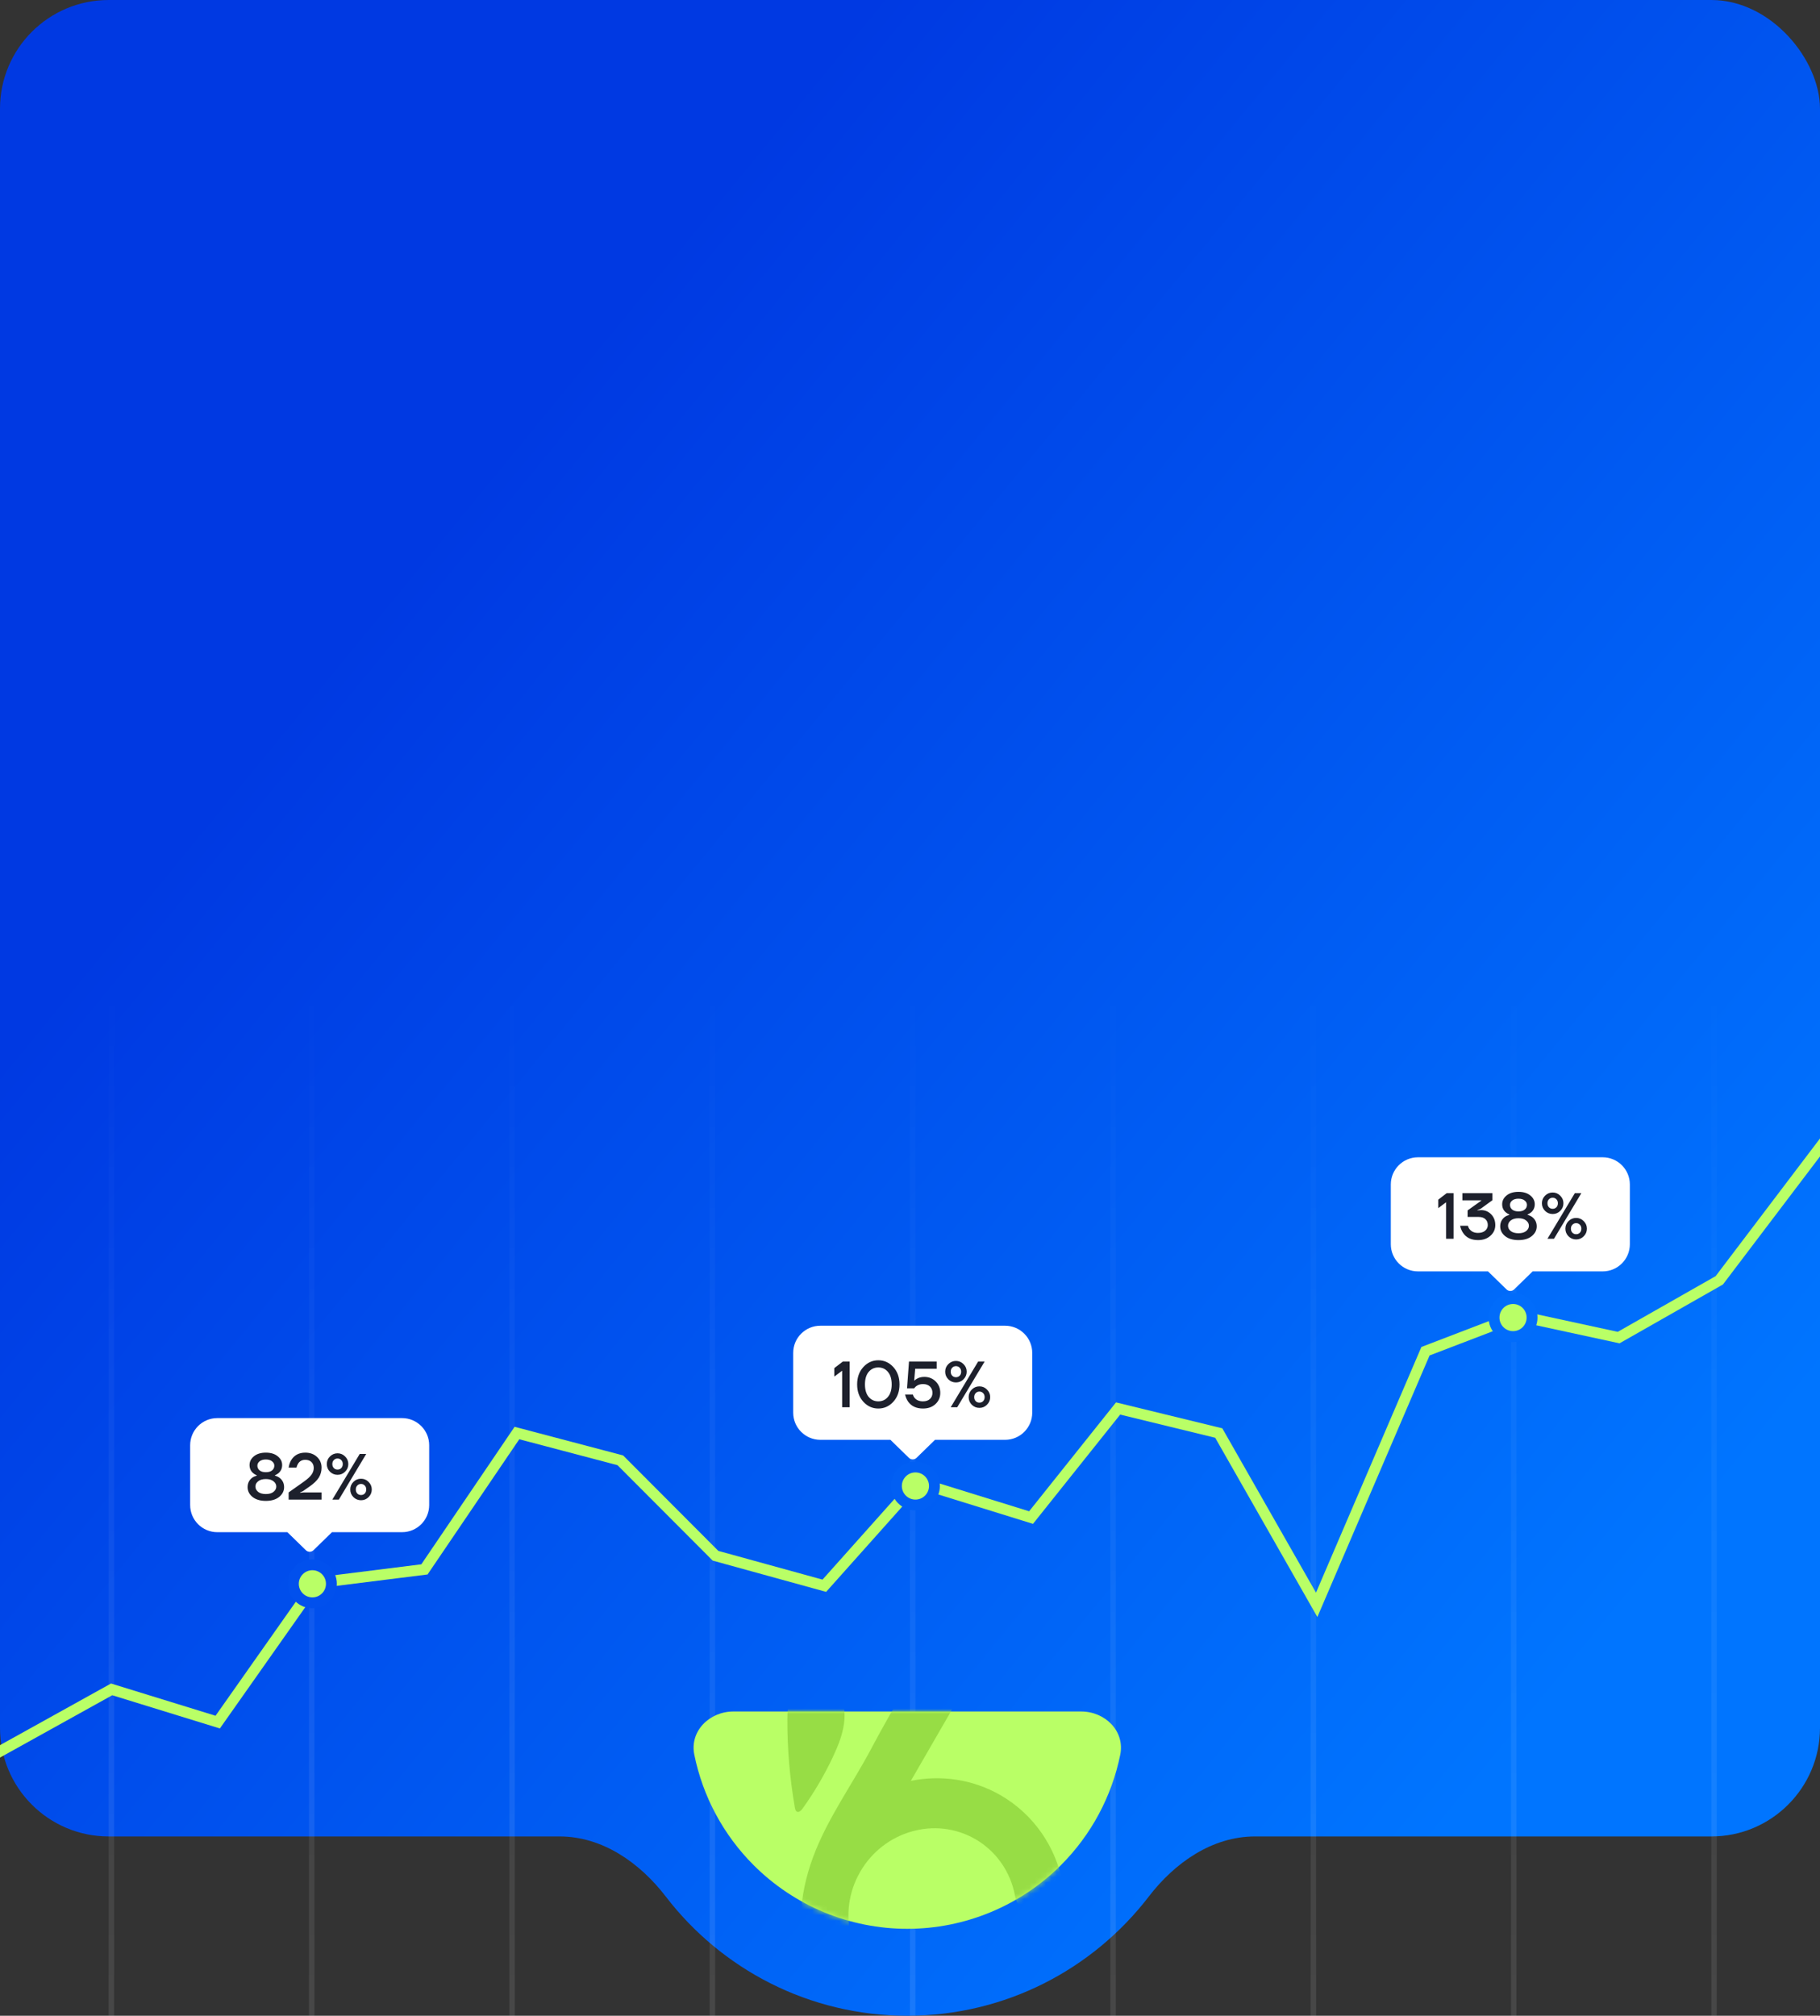 <svg width="335" height="371" viewBox="0 0 335 371" fill="none" xmlns="http://www.w3.org/2000/svg">
<rect x="0" y="0" width="335" height="371" fill="#333333" stroke="none"/>
<g clip-path="url(#clip0_101_760)">
<path fill-rule="evenodd" clip-rule="evenodd" d="M335 20C335 8.954 326.046 0 315 0H20C8.954 0 0 8.954 0 20V318C0 329.046 8.954 338 20 338H103.006C110.87 338 117.759 342.823 122.547 349.062C132.783 362.401 148.887 371 167 371C185.113 371 201.217 362.401 211.453 349.062C216.241 342.823 223.13 338 230.994 338H315C326.046 338 335 329.046 335 318V20Z" fill="url(#paint0_linear_101_760)"/>
<line opacity="0.1" y1="-0.5" x2="301" y2="-0.5" transform="matrix(-4.37114e-08 -1 -1 4.37114e-08 20 371)" stroke="url(#paint1_linear_101_760)"/>
<line opacity="0.1" y1="-0.5" x2="301" y2="-0.5" transform="matrix(-4.37114e-08 -1 -1 4.37114e-08 56.875 371)" stroke="url(#paint2_linear_101_760)"/>
<line opacity="0.1" y1="-0.5" x2="301" y2="-0.5" transform="matrix(-4.37114e-08 -1 -1 4.37114e-08 93.75 371)" stroke="url(#paint3_linear_101_760)"/>
<line opacity="0.1" y1="-0.5" x2="301" y2="-0.5" transform="matrix(-4.37114e-08 -1 -1 4.37114e-08 130.625 371)" stroke="url(#paint4_linear_101_760)"/>
<line opacity="0.1" y1="-0.5" x2="301" y2="-0.5" transform="matrix(-4.37114e-08 -1 -1 4.37114e-08 167.5 371)" stroke="url(#paint5_linear_101_760)"/>
<line opacity="0.1" y1="-0.5" x2="301" y2="-0.5" transform="matrix(-4.37114e-08 -1 -1 4.37114e-08 204.375 371)" stroke="url(#paint6_linear_101_760)"/>
<line opacity="0.1" y1="-0.5" x2="301" y2="-0.5" transform="matrix(-4.37114e-08 -1 -1 4.37114e-08 241.25 371)" stroke="url(#paint7_linear_101_760)"/>
<line opacity="0.1" y1="-0.5" x2="301" y2="-0.5" transform="matrix(-4.37114e-08 -1 -1 4.37114e-08 278.125 371)" stroke="url(#paint8_linear_101_760)"/>
<line opacity="0.1" y1="-0.5" x2="301" y2="-0.5" transform="matrix(-4.37114e-08 -1 -1 4.37114e-08 315 371)" stroke="url(#paint9_linear_101_760)"/>
<path d="M-12 329L20.546 310.931L40.073 316.954L58.098 291.356L78.126 288.847L95.15 263.751L114.177 268.77L131.701 286.337L151.729 291.858L168.753 272.785L189.783 279.31L205.805 259.234L224.331 263.751L242.356 295.372L262.384 248.693L279.408 242.169L297.934 246.184L316.46 235.644L345 198" stroke="#B9FF66" stroke-width="2"/>
<circle cx="57.5" cy="291.5" r="3.5" fill="#B9FF66" stroke="#0150ED" stroke-width="2"/>
<circle cx="168.5" cy="273.5" r="3.5" fill="#B9FF66" stroke="#015FF4" stroke-width="2"/>
<circle cx="278.5" cy="242.5" r="3.5" fill="#B9FF66" stroke="#016CFB" stroke-width="2"/>
<path fill-rule="evenodd" clip-rule="evenodd" d="M40 261C37.239 261 35 263.239 35 266V277C35 279.761 37.239 282 40 282H52.894L56.302 285.32C56.691 285.698 57.309 285.698 57.698 285.32L61.106 282H74C76.761 282 79 279.761 79 277V266C79 263.239 76.761 261 74 261H40Z" fill="white"/>
<path d="M45.574 273.72C45.574 272.992 45.854 272.412 46.414 271.98C46.654 271.812 46.934 271.684 47.254 271.596V271.524C47.006 271.428 46.786 271.296 46.594 271.128C46.154 270.752 45.934 270.256 45.934 269.64C45.934 269.008 46.202 268.472 46.738 268.032C47.282 267.584 48.014 267.36 48.934 267.36C49.854 267.36 50.582 267.584 51.118 268.032C51.662 268.472 51.934 269.008 51.934 269.64C51.934 270.24 51.714 270.736 51.274 271.128C51.066 271.296 50.846 271.428 50.614 271.524V271.596C50.918 271.676 51.198 271.808 51.454 271.992C52.014 272.424 52.294 273 52.294 273.72C52.294 274.416 51.99 275.012 51.382 275.508C50.782 275.996 49.966 276.24 48.934 276.24C47.902 276.24 47.082 275.996 46.474 275.508C45.874 275.012 45.574 274.416 45.574 273.72ZM47.374 269.76C47.374 270.112 47.51 270.4 47.782 270.624C48.054 270.848 48.438 270.96 48.934 270.96C49.43 270.96 49.814 270.848 50.086 270.624C50.358 270.4 50.494 270.112 50.494 269.76C50.494 269.44 50.354 269.172 50.074 268.956C49.802 268.732 49.422 268.62 48.934 268.62C48.446 268.62 48.062 268.732 47.782 268.956C47.51 269.172 47.374 269.44 47.374 269.76ZM47.518 272.628C47.182 272.892 47.014 273.216 47.014 273.6C47.014 273.984 47.182 274.312 47.518 274.584C47.862 274.848 48.334 274.98 48.934 274.98C49.534 274.98 50.002 274.848 50.338 274.584C50.682 274.312 50.854 273.984 50.854 273.6C50.854 273.216 50.682 272.892 50.338 272.628C50.002 272.356 49.534 272.22 48.934 272.22C48.334 272.22 47.862 272.356 47.518 272.628ZM53.13 276V274.68L55.998 272.652C56.621 272.204 57.069 271.788 57.342 271.404C57.614 271.02 57.749 270.612 57.749 270.18C57.749 269.724 57.609 269.36 57.33 269.088C57.05 268.816 56.669 268.68 56.19 268.68C55.597 268.68 55.154 268.92 54.858 269.4C54.73 269.608 54.633 269.848 54.569 270.12H53.13C53.202 269.608 53.358 269.148 53.597 268.74C54.166 267.82 55.029 267.36 56.19 267.36C57.078 267.36 57.797 267.624 58.349 268.152C58.91 268.672 59.19 269.328 59.19 270.12C59.19 270.808 59.014 271.428 58.661 271.98C58.309 272.524 57.745 273.064 56.969 273.6L55.77 274.44L55.23 274.68V274.74L55.95 274.68H59.19V276H53.13ZM60.728 270.864C60.344 270.472 60.152 270.004 60.152 269.46C60.152 268.916 60.344 268.452 60.728 268.068C61.12 267.676 61.588 267.48 62.132 267.48C62.676 267.48 63.14 267.676 63.524 268.068C63.916 268.452 64.112 268.916 64.112 269.46C64.112 270.004 63.916 270.472 63.524 270.864C63.14 271.248 62.676 271.44 62.132 271.44C61.588 271.44 61.12 271.248 60.728 270.864ZM61.172 276L66.212 267.6H67.412L62.372 276H61.172ZM61.448 268.728C61.264 268.912 61.172 269.156 61.172 269.46C61.172 269.764 61.264 270.012 61.448 270.204C61.632 270.388 61.86 270.48 62.132 270.48C62.404 270.48 62.632 270.388 62.816 270.204C63 270.012 63.092 269.764 63.092 269.46C63.092 269.156 63 268.912 62.816 268.728C62.632 268.536 62.404 268.44 62.132 268.44C61.86 268.44 61.632 268.536 61.448 268.728ZM65.048 275.544C64.664 275.152 64.472 274.684 64.472 274.14C64.472 273.596 64.664 273.132 65.048 272.748C65.44 272.356 65.908 272.16 66.452 272.16C66.996 272.16 67.46 272.356 67.844 272.748C68.236 273.132 68.432 273.596 68.432 274.14C68.432 274.684 68.236 275.152 67.844 275.544C67.46 275.928 66.996 276.12 66.452 276.12C65.908 276.12 65.44 275.928 65.048 275.544ZM65.768 273.408C65.584 273.592 65.492 273.836 65.492 274.14C65.492 274.444 65.584 274.692 65.768 274.884C65.952 275.068 66.18 275.16 66.452 275.16C66.724 275.16 66.952 275.068 67.136 274.884C67.32 274.692 67.412 274.444 67.412 274.14C67.412 273.836 67.32 273.592 67.136 273.408C66.952 273.216 66.724 273.12 66.452 273.12C66.18 273.12 65.952 273.216 65.768 273.408Z" fill="#1D202C"/>
<path fill-rule="evenodd" clip-rule="evenodd" d="M151 244C148.239 244 146 246.239 146 249V260C146 262.761 148.239 265 151 265H163.894L167.302 268.32C167.69 268.698 168.31 268.698 168.698 268.32L172.106 265H185C187.761 265 190 262.761 190 260V249C190 246.239 187.761 244 185 244H151Z" fill="white"/>
<path d="M153.57 253.36V251.8L155.13 250.6H156.39V259H155.01V252.28L153.57 253.36ZM158.91 257.992C158.15 257.16 157.77 256.096 157.77 254.8C157.77 253.504 158.15 252.44 158.91 251.608C159.67 250.776 160.59 250.36 161.67 250.36C162.75 250.36 163.67 250.776 164.43 251.608C165.19 252.44 165.57 253.504 165.57 254.8C165.57 256.096 165.19 257.16 164.43 257.992C163.67 258.824 162.75 259.24 161.67 259.24C160.59 259.24 159.67 258.824 158.91 257.992ZM159.894 252.496C159.438 253.04 159.21 253.808 159.21 254.8C159.21 255.792 159.438 256.56 159.894 257.104C160.358 257.648 160.95 257.92 161.67 257.92C162.39 257.92 162.978 257.648 163.434 257.104C163.898 256.56 164.13 255.792 164.13 254.8C164.13 253.808 163.898 253.04 163.434 252.496C162.978 251.952 162.39 251.68 161.67 251.68C160.95 251.68 160.358 251.952 159.894 252.496ZM166.593 256.66H168.033C168.097 256.908 168.205 257.12 168.357 257.296C168.709 257.712 169.221 257.92 169.893 257.92C170.429 257.92 170.853 257.776 171.165 257.488C171.477 257.2 171.633 256.824 171.633 256.36C171.633 255.872 171.477 255.48 171.165 255.184C170.853 254.888 170.429 254.74 169.893 254.74C169.397 254.74 168.977 254.872 168.633 255.136C168.497 255.24 168.377 255.368 168.273 255.52H166.953L167.313 250.6H172.413V251.92H168.453L168.273 254.08H168.333C168.461 253.952 168.609 253.844 168.777 253.756C169.153 253.532 169.605 253.42 170.133 253.42C170.973 253.42 171.673 253.7 172.233 254.26C172.793 254.82 173.073 255.52 173.073 256.36C173.073 257.184 172.777 257.872 172.185 258.424C171.601 258.968 170.837 259.24 169.893 259.24C168.661 259.24 167.745 258.812 167.145 257.956C166.889 257.58 166.705 257.148 166.593 256.66ZM174.552 253.864C174.168 253.472 173.976 253.004 173.976 252.46C173.976 251.916 174.168 251.452 174.552 251.068C174.944 250.676 175.412 250.48 175.956 250.48C176.5 250.48 176.964 250.676 177.348 251.068C177.74 251.452 177.936 251.916 177.936 252.46C177.936 253.004 177.74 253.472 177.348 253.864C176.964 254.248 176.5 254.44 175.956 254.44C175.412 254.44 174.944 254.248 174.552 253.864ZM174.996 259L180.036 250.6H181.236L176.196 259H174.996ZM175.272 251.728C175.088 251.912 174.996 252.156 174.996 252.46C174.996 252.764 175.088 253.012 175.272 253.204C175.456 253.388 175.684 253.48 175.956 253.48C176.228 253.48 176.456 253.388 176.64 253.204C176.824 253.012 176.916 252.764 176.916 252.46C176.916 252.156 176.824 251.912 176.64 251.728C176.456 251.536 176.228 251.44 175.956 251.44C175.684 251.44 175.456 251.536 175.272 251.728ZM178.872 258.544C178.488 258.152 178.296 257.684 178.296 257.14C178.296 256.596 178.488 256.132 178.872 255.748C179.264 255.356 179.732 255.16 180.276 255.16C180.82 255.16 181.284 255.356 181.668 255.748C182.06 256.132 182.256 256.596 182.256 257.14C182.256 257.684 182.06 258.152 181.668 258.544C181.284 258.928 180.82 259.12 180.276 259.12C179.732 259.12 179.264 258.928 178.872 258.544ZM179.592 256.408C179.408 256.592 179.316 256.836 179.316 257.14C179.316 257.444 179.408 257.692 179.592 257.884C179.776 258.068 180.004 258.16 180.276 258.16C180.548 258.16 180.776 258.068 180.96 257.884C181.144 257.692 181.236 257.444 181.236 257.14C181.236 256.836 181.144 256.592 180.96 256.408C180.776 256.216 180.548 256.12 180.276 256.12C180.004 256.12 179.776 256.216 179.592 256.408Z" fill="#1D202C"/>
<path fill-rule="evenodd" clip-rule="evenodd" d="M261 213C258.239 213 256 215.239 256 218V229C256 231.761 258.239 234 261 234H273.894L277.302 237.32C277.69 237.698 278.31 237.698 278.698 237.32L282.106 234H295C297.761 234 300 231.761 300 229V218C300 215.239 297.761 213 295 213H261Z" fill="white"/>
<path d="M264.732 222.36V220.8L266.292 219.6H267.552V228H266.172V221.28L264.732 222.36ZM268.753 225.6H270.193C270.249 225.848 270.357 226.068 270.517 226.26C270.877 226.7 271.389 226.92 272.053 226.92C272.605 226.92 273.041 226.784 273.361 226.512C273.689 226.232 273.853 225.888 273.853 225.48C273.853 225.016 273.705 224.652 273.409 224.388C273.121 224.116 272.709 223.98 272.173 223.98H270.133V222.78L272.653 220.98V220.92H269.173V219.6H274.693V220.908L272.533 222.48L271.933 222.72V222.78L272.125 222.756C272.389 222.732 272.545 222.72 272.593 222.72C273.345 222.72 273.973 222.98 274.477 223.5C274.981 224.02 275.233 224.68 275.233 225.48C275.233 226.248 274.937 226.9 274.345 227.436C273.753 227.972 272.989 228.24 272.053 228.24C270.813 228.24 269.897 227.8 269.305 226.92C269.049 226.544 268.865 226.104 268.753 225.6ZM276.138 225.72C276.138 224.992 276.418 224.412 276.978 223.98C277.218 223.812 277.498 223.684 277.818 223.596V223.524C277.57 223.428 277.35 223.296 277.158 223.128C276.718 222.752 276.498 222.256 276.498 221.64C276.498 221.008 276.766 220.472 277.302 220.032C277.846 219.584 278.578 219.36 279.498 219.36C280.418 219.36 281.146 219.584 281.682 220.032C282.226 220.472 282.498 221.008 282.498 221.64C282.498 222.24 282.278 222.736 281.838 223.128C281.63 223.296 281.41 223.428 281.178 223.524V223.596C281.482 223.676 281.762 223.808 282.018 223.992C282.578 224.424 282.858 225 282.858 225.72C282.858 226.416 282.554 227.012 281.946 227.508C281.346 227.996 280.53 228.24 279.498 228.24C278.466 228.24 277.646 227.996 277.038 227.508C276.438 227.012 276.138 226.416 276.138 225.72ZM277.938 221.76C277.938 222.112 278.074 222.4 278.346 222.624C278.618 222.848 279.002 222.96 279.498 222.96C279.994 222.96 280.378 222.848 280.65 222.624C280.922 222.4 281.058 222.112 281.058 221.76C281.058 221.44 280.918 221.172 280.638 220.956C280.366 220.732 279.986 220.62 279.498 220.62C279.01 220.62 278.626 220.732 278.346 220.956C278.074 221.172 277.938 221.44 277.938 221.76ZM278.082 224.628C277.746 224.892 277.578 225.216 277.578 225.6C277.578 225.984 277.746 226.312 278.082 226.584C278.426 226.848 278.898 226.98 279.498 226.98C280.098 226.98 280.566 226.848 280.902 226.584C281.246 226.312 281.418 225.984 281.418 225.6C281.418 225.216 281.246 224.892 280.902 224.628C280.566 224.356 280.098 224.22 279.498 224.22C278.898 224.22 278.426 224.356 278.082 224.628ZM284.39 222.864C284.006 222.472 283.814 222.004 283.814 221.46C283.814 220.916 284.006 220.452 284.39 220.068C284.782 219.676 285.25 219.48 285.794 219.48C286.338 219.48 286.802 219.676 287.186 220.068C287.578 220.452 287.774 220.916 287.774 221.46C287.774 222.004 287.578 222.472 287.186 222.864C286.802 223.248 286.338 223.44 285.794 223.44C285.25 223.44 284.782 223.248 284.39 222.864ZM284.834 228L289.874 219.6H291.074L286.034 228H284.834ZM285.11 220.728C284.926 220.912 284.834 221.156 284.834 221.46C284.834 221.764 284.926 222.012 285.11 222.204C285.294 222.388 285.522 222.48 285.794 222.48C286.066 222.48 286.294 222.388 286.478 222.204C286.662 222.012 286.754 221.764 286.754 221.46C286.754 221.156 286.662 220.912 286.478 220.728C286.294 220.536 286.066 220.44 285.794 220.44C285.522 220.44 285.294 220.536 285.11 220.728ZM288.71 227.544C288.326 227.152 288.134 226.684 288.134 226.14C288.134 225.596 288.326 225.132 288.71 224.748C289.102 224.356 289.57 224.16 290.114 224.16C290.658 224.16 291.122 224.356 291.506 224.748C291.898 225.132 292.094 225.596 292.094 226.14C292.094 226.684 291.898 227.152 291.506 227.544C291.122 227.928 290.658 228.12 290.114 228.12C289.57 228.12 289.102 227.928 288.71 227.544ZM289.43 225.408C289.246 225.592 289.154 225.836 289.154 226.14C289.154 226.444 289.246 226.692 289.43 226.884C289.614 227.068 289.842 227.16 290.114 227.16C290.386 227.16 290.614 227.068 290.798 226.884C290.982 226.692 291.074 226.444 291.074 226.14C291.074 225.836 290.982 225.592 290.798 225.408C290.614 225.216 290.386 225.12 290.114 225.12C289.842 225.12 289.614 225.216 289.43 225.408Z" fill="#1D202C"/>
<path d="M199 315C203.418 315 207.081 318.617 206.203 322.947C204.652 330.595 200.884 337.684 195.284 343.284C187.783 350.786 177.609 355 167 355C156.391 355 146.217 350.786 138.716 343.284C133.116 337.684 129.348 330.595 127.797 322.947C126.919 318.617 130.582 315 135 315L167 315H199Z" fill="#B9FF66"/>
<mask id="mask0_101_760" style="mask-type:alpha" maskUnits="userSpaceOnUse" x="127" y="315" width="80" height="40">
<path d="M199 315C203.418 315 207.081 318.617 206.203 322.947C204.652 330.595 200.884 337.684 195.284 343.284C187.783 350.786 177.609 355 167 355C156.391 355 146.217 350.786 138.716 343.284C133.116 337.684 129.348 330.595 127.797 322.947C126.919 318.617 130.582 315 135 315L167 315H199Z" fill="#B9FF66"/>
</mask>
<g mask="url(#mask0_101_760)">
<path d="M191.086 358.038C188.968 356.815 186.208 357.631 184.921 359.861C184.1 361.283 183.081 362.561 181.896 363.66C176.84 368.342 169.537 369.23 163.723 365.873C156.392 361.641 153.974 352.058 158.332 344.51C162.69 336.962 172.199 334.264 179.529 338.496C183.353 340.704 186.014 344.503 186.831 348.924C187.289 351.4 189.634 352.936 192.071 352.355C194.507 351.776 196.111 349.299 195.652 346.822C194.366 339.862 190.187 333.884 184.191 330.422C179.028 327.442 173.173 326.658 167.656 327.77L182.07 302.804C183.419 300.468 182.713 297.536 180.494 296.255C178.275 294.974 175.384 295.828 174.035 298.165C169.493 306.032 164.615 313.799 160.371 321.829C156.85 328.491 152.297 334.675 149.655 341.818C147.024 348.928 146.359 356.789 149.541 363.558C151.599 367.935 154.94 371.568 159.06 373.947C168.206 379.227 179.732 377.79 187.742 370.371C189.646 368.607 191.276 366.561 192.588 364.289C193.876 362.06 193.204 359.261 191.086 358.038Z" fill="#97DD45"/>
<path d="M154.243 311.151C155.375 312.886 155.647 315.125 155.351 317.245C155.057 319.364 154.238 321.391 153.322 323.342C151.753 326.681 149.875 329.878 147.723 332.873C147.471 333.224 147.07 333.619 146.696 333.448C146.44 333.331 146.361 333.006 146.311 332.718C145.389 327.377 144.905 321.935 144.931 316.469C144.939 314.863 145.001 313.209 145.633 311.711C147.34 307.666 152.134 307.916 154.243 311.151Z" fill="#97DD45"/>
</g>
</g>
<defs>
<linearGradient id="paint0_linear_101_760" x1="8.23067e-06" y1="194.793" x2="229.195" y2="382.775" gradientUnits="userSpaceOnUse">
<stop stop-color="#0039E2"/>
<stop offset="1" stop-color="#0075FF"/>
</linearGradient>
<linearGradient id="paint1_linear_101_760" x1="0" y1="0" x2="301" y2="-1.26124e-05" gradientUnits="userSpaceOnUse">
<stop stop-color="white"/>
<stop offset="0.63" stop-color="white" stop-opacity="0"/>
</linearGradient>
<linearGradient id="paint2_linear_101_760" x1="0" y1="0" x2="301" y2="-1.26124e-05" gradientUnits="userSpaceOnUse">
<stop stop-color="white"/>
<stop offset="0.63" stop-color="white" stop-opacity="0"/>
</linearGradient>
<linearGradient id="paint3_linear_101_760" x1="0" y1="0" x2="301" y2="-1.26124e-05" gradientUnits="userSpaceOnUse">
<stop stop-color="white"/>
<stop offset="0.63" stop-color="white" stop-opacity="0"/>
</linearGradient>
<linearGradient id="paint4_linear_101_760" x1="0" y1="0" x2="301" y2="-1.26124e-05" gradientUnits="userSpaceOnUse">
<stop stop-color="white"/>
<stop offset="0.63" stop-color="white" stop-opacity="0"/>
</linearGradient>
<linearGradient id="paint5_linear_101_760" x1="0" y1="0" x2="301" y2="-1.26124e-05" gradientUnits="userSpaceOnUse">
<stop stop-color="white"/>
<stop offset="0.63" stop-color="white" stop-opacity="0"/>
</linearGradient>
<linearGradient id="paint6_linear_101_760" x1="0" y1="0" x2="301" y2="-1.26124e-05" gradientUnits="userSpaceOnUse">
<stop stop-color="white"/>
<stop offset="0.63" stop-color="white" stop-opacity="0"/>
</linearGradient>
<linearGradient id="paint7_linear_101_760" x1="0" y1="0" x2="301" y2="-1.26124e-05" gradientUnits="userSpaceOnUse">
<stop stop-color="white"/>
<stop offset="0.63" stop-color="white" stop-opacity="0"/>
</linearGradient>
<linearGradient id="paint8_linear_101_760" x1="0" y1="0" x2="301" y2="-1.26124e-05" gradientUnits="userSpaceOnUse">
<stop stop-color="white"/>
<stop offset="0.63" stop-color="white" stop-opacity="0"/>
</linearGradient>
<linearGradient id="paint9_linear_101_760" x1="0" y1="0" x2="301" y2="-1.26124e-05" gradientUnits="userSpaceOnUse">
<stop stop-color="white"/>
<stop offset="0.63" stop-color="white" stop-opacity="0"/>
</linearGradient>
<clipPath id="clip0_101_760">
<rect width="335" height="371" rx="20" fill="white"/>
</clipPath>
</defs>
</svg>
